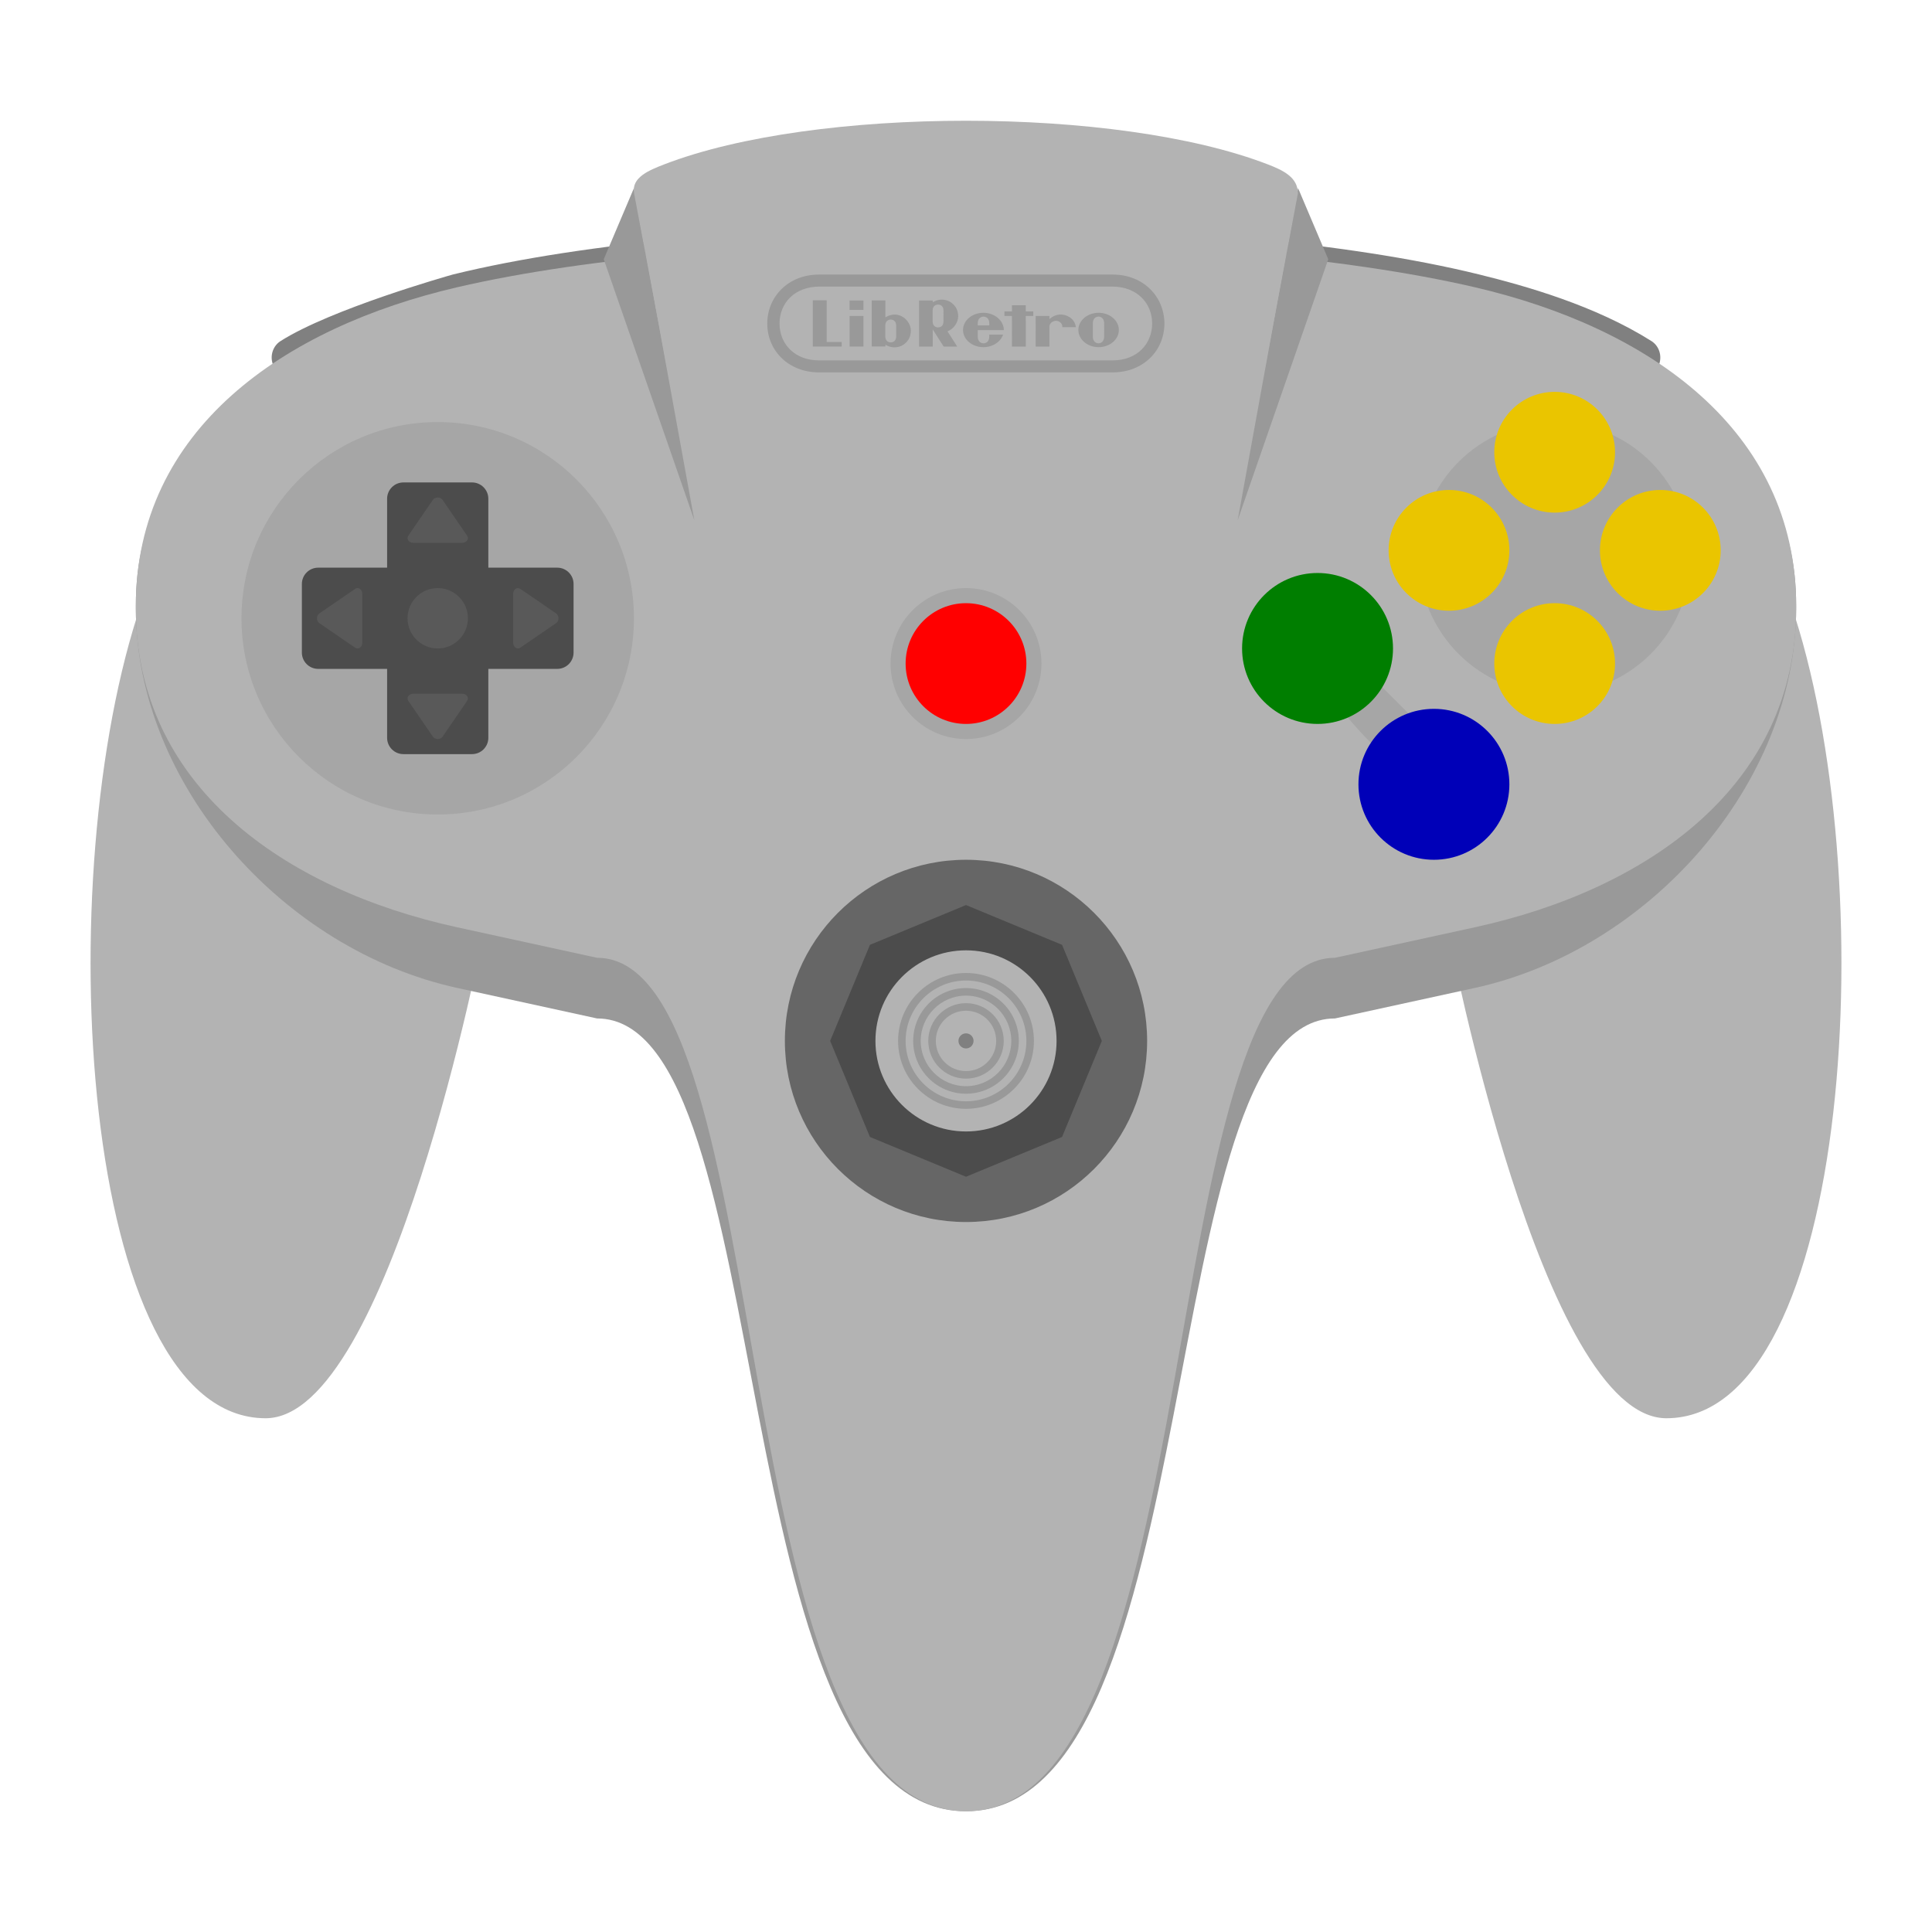 <?xml version="1.0" encoding="UTF-8" standalone="no"?>
<svg
   xmlns:dc="http://purl.org/dc/elements/1.1/"
   xmlns:cc="http://creativecommons.org/ns#"
   xmlns:rdf="http://www.w3.org/1999/02/22-rdf-syntax-ns#"
   xmlns:svg="http://www.w3.org/2000/svg"
   xmlns="http://www.w3.org/2000/svg"
   xmlns:sodipodi="http://sodipodi.sourceforge.net/DTD/sodipodi-0.dtd"
   xmlns:inkscape="http://www.inkscape.org/namespaces/inkscape"
   viewBox="0 0 341.333 341.333"
   height="341.333"
   width="341.333"
   xml:space="preserve"
   id="svg2"
   version="1.1"
   sodipodi:docname="Nintendo - Nintendo 64.svg"
   inkscape:version="0.92.2 (5c3e80d, 2017-08-06)"><sodipodi:namedview
     pagecolor="#ffffff"
     bordercolor="#666666"
     borderopacity="1"
     objecttolerance="10"
     gridtolerance="10"
     guidetolerance="10"
     inkscape:pageopacity="0"
     inkscape:pageshadow="2"
     inkscape:window-width="1024"
     inkscape:window-height="705"
     id="namedview106"
     showgrid="false"
     inkscape:pagecheckerboard="true"
     inkscape:zoom="0.69140623"
     inkscape:cx="170.66667"
     inkscape:cy="170.66667"
     inkscape:window-x="-8"
     inkscape:window-y="-8"
     inkscape:window-maximized="1"
     inkscape:current-layer="svg2" /><defs
     id="defs6"><clipPath
       id="clipPath18"
       clipPathUnits="userSpaceOnUse"><path
         id="path16"
         d="M 0,256 H 256 V 0 H 0 Z" /></clipPath><clipPath
       id="clipPath26"
       clipPathUnits="userSpaceOnUse"><path
         id="path24"
         d="M 4.003,248 H 251.997 V 8 H 4.003 Z" /></clipPath></defs><g
     id="g22"
     transform="matrix(1.333,0,0,-1.333,0,341.333)" /><path
     id="path38"
     style="fill:#b3b3b3;fill-opacity:1;fill-rule:nonzero;stroke:none;stroke-width:1.333"
     d="m 24.987,106.566 60.347,58.667 c 0,0 -16.459,85.333 -38.403,85.333 -32.916,0 -38.403,-96 -21.944,-144"
     inkscape:connector-curvature="0" /><path
     id="path42"
     style="fill:#b3b3b3;fill-opacity:1;fill-rule:nonzero;stroke:none;stroke-width:1.333"
     d="m 316.346,106.566 -60.347,58.667 c 0,0 16.459,85.333 38.403,85.333 32.916,0 38.403,-96 21.944,-144"
     inkscape:connector-curvature="0" /><path
     id="path46"
     style="fill:#808080;fill-opacity:1;fill-rule:nonzero;stroke:none;stroke-width:1.333"
     d="m 290.094,66.566 c -0.569,0 -1.145,-0.156 -1.671,-0.488 -9.179,-5.791 -20.761,-9.049 -28.681,-10.995 -45.755,-11.236 -132.28,-11.236 -178.092,-0.013 h -0.009 c -2.123,0.611 -20.973,6.084 -28.727,11.005 -1.533,0.961 -3.523,0.455 -4.447,-1.149 -0.927,-1.605 -0.436,-3.693 1.095,-4.665 8.932,-5.672 29.576,-11.519 30.452,-11.764 46.644,-11.456 134.656,-11.46 181.208,-0.031 8.339,2.051 20.579,5.503 30.543,11.791 1.531,0.967 2.024,3.053 1.107,4.663 -0.608,1.059 -1.683,1.647 -2.777,1.647"
     inkscape:connector-curvature="0" /><path
     id="path50"
     style="fill:#999999;fill-opacity:1;fill-rule:nonzero;stroke:none;stroke-width:1.333"
     d="m 80.795,61.414 c 46.416,-10.775 133.329,-10.775 179.744,0 30.636,7.113 56.795,14.349 56.795,45.553 v 0.479 c 0,31.204 -26.065,60.393 -56.795,67.1 l -24.687,5.387 c -32.592,0 -21.728,140.067 -65.185,140.067 -43.456,0 -32.592,-140.067 -65.185,-140.067 L 80.795,174.546 C 50.065,167.842 24,138.653 24,107.449 v -0.48 c 0,-31.204 26.159,-38.44 56.795,-45.553 z"
     inkscape:connector-curvature="0" /><path
     id="path54"
     style="fill:#b3b3b3;fill-opacity:1;fill-rule:nonzero;stroke:none;stroke-width:1.333"
     d="m 80.795,50.744 c 46.416,-10.771 133.329,-10.771 179.744,0 30.636,7.109 56.795,25.111 56.795,56.303 v 0.481 c 0,31.192 -26.065,49.6 -56.795,56.304 l -24.687,5.384 c -32.592,0 -21.728,150.784 -65.185,150.784 -43.456,0 -32.592,-150.784 -65.185,-150.784 l -24.687,-5.384 c -30.729,-6.704 -56.795,-25.112 -56.795,-56.304 v -0.481 c 0,-31.192 26.159,-49.193 56.795,-56.303"
     inkscape:connector-curvature="0" /><path
     id="path58"
     style="fill:#a6a6a6;fill-opacity:1;fill-rule:nonzero;stroke:none;stroke-width:1.333"
     d="m 112,109.233 c 0,19.145 -15.521,34.667 -34.667,34.667 -19.145,0 -34.667,-15.521 -34.667,-34.667 0,-19.145 15.521,-34.667 34.667,-34.667 C 96.479,74.566 112,90.087 112,109.233"
     inkscape:connector-curvature="0" /><path
     id="path62"
     style="fill:#4c4c4c;fill-opacity:1;fill-rule:nonzero;stroke:none;stroke-width:1.333"
     d="M 98.449,100.291 H 86.275 V 88.117 c 0,-1.593 -1.292,-2.884 -2.884,-2.884 H 71.276 c -1.593,0 -2.884,1.291 -2.884,2.884 V 100.291 H 56.217 c -1.592,0 -2.884,1.291 -2.884,2.884 v 12.115 c 0,1.592 1.292,2.884 2.884,2.884 h 12.175 v 12.175 c 0,1.592 1.291,2.884 2.884,2.884 h 12.115 c 1.592,0 2.884,-1.292 2.884,-2.884 v -12.175 h 12.175 c 1.593,0 2.884,-1.292 2.884,-2.884 v -12.115 c 0,-1.593 -1.291,-2.884 -2.884,-2.884"
     inkscape:connector-curvature="0" /><path
     id="path66"
     style="fill:#595959;fill-opacity:1;fill-rule:nonzero;stroke:none;stroke-width:1.333"
     d="m 72,109.233 c 0,-2.945 2.388,-5.333 5.333,-5.333 2.945,0 5.333,2.388 5.333,5.333 0,2.945 -2.388,5.333 -5.333,5.333 -2.945,0 -5.333,-2.388 -5.333,-5.333"
     inkscape:connector-curvature="0" /><path
     id="path70"
     style="fill:#595959;fill-opacity:1;fill-rule:nonzero;stroke:none;stroke-width:1.333"
     d="m 56.417,108.375 6.332,-4.341 c 0.556,-0.381 1.251,0.095 1.251,0.857 v 8.683 c 0,0.763 -0.695,1.239 -1.251,0.859 l -6.332,-4.341 c -0.556,-0.381 -0.556,-1.335 0,-1.716"
     inkscape:connector-curvature="0" /><path
     id="path74"
     style="fill:#595959;fill-opacity:1;fill-rule:nonzero;stroke:none;stroke-width:1.333"
     d="m 98.25,110.09 -6.332,4.341 c -0.556,0.381 -1.251,-0.095 -1.251,-0.857 v -8.683 c 0,-0.763 0.695,-1.239 1.251,-0.859 l 6.332,4.341 c 0.556,0.381 0.556,1.335 0,1.716"
     inkscape:connector-curvature="0" /><path
     id="path78"
     style="fill:#595959;fill-opacity:1;fill-rule:nonzero;stroke:none;stroke-width:1.333"
     d="m 78.191,88.316 4.341,6.332 c 0.381,0.556 -0.095,1.251 -0.857,1.251 h -8.683 c -0.763,0 -1.239,-0.695 -0.859,-1.251 l 4.341,-6.332 c 0.381,-0.556 1.335,-0.556 1.716,0"
     inkscape:connector-curvature="0" /><path
     id="path82"
     style="fill:#595959;fill-opacity:1;fill-rule:nonzero;stroke:none;stroke-width:1.333"
     d="m 76.476,130.149 -4.341,-6.332 c -0.381,-0.556 0.095,-1.251 0.857,-1.251 h 8.683 c 0.763,0 1.239,0.695 0.859,1.251 l -4.341,6.332 c -0.381,0.556 -1.335,0.556 -1.716,0"
     inkscape:connector-curvature="0" /><path
     id="path86"
     style="fill:#a6a6a6;fill-opacity:1;fill-rule:nonzero;stroke:none;stroke-width:1.333"
     d="m 184,117.233 c 0,7.364 -5.969,13.333 -13.333,13.333 -7.364,0 -13.333,-5.969 -13.333,-13.333 0,-7.364 5.969,-13.333 13.333,-13.333 7.364,0 13.333,5.969 13.333,13.333"
     inkscape:connector-curvature="0" /><path
     id="path90"
     style="fill:#666666;fill-opacity:1;fill-rule:nonzero;stroke:none;stroke-width:1.333"
     d="m 202.667,183.899 c 0,17.673 -14.327,32 -32,32 -17.673,0 -32,-14.327 -32,-32 0,-17.673 14.327,-32 32,-32 17.673,0 32,14.327 32,32"
     inkscape:connector-curvature="0" /><path
     id="path94"
     style="fill:#4c4c4c;fill-opacity:1;fill-rule:nonzero;stroke:none;stroke-width:1.333"
     d="m 187.637,200.87 -16.971,7.029 -16.971,-7.029 -7.029,-16.971 7.029,-16.971 16.971,-7.029 16.971,7.029 7.029,16.971 z"
     inkscape:connector-curvature="0" /><path
     id="path98"
     style="fill:#b3b3b3;fill-opacity:1;fill-rule:nonzero;stroke:none;stroke-width:1.333"
     d="m 186.667,183.899 c 0,8.836 -7.164,16 -16,16 -8.836,0 -16,-7.164 -16,-16 0,-8.836 7.164,-16 16,-16 8.836,0 16,7.164 16,16"
     inkscape:connector-curvature="0" /><path
     id="path102"
     style="fill:#ff0000;fill-opacity:1;fill-rule:nonzero;stroke:none;stroke-width:1.333"
     d="m 181.333,117.233 c 0,5.891 -4.776,10.667 -10.667,10.667 -5.891,0 -10.667,-4.776 -10.667,-10.667 0,-5.891 4.776,-10.667 10.667,-10.667 5.891,0 10.667,4.776 10.667,10.667"
     inkscape:connector-curvature="0" /><path
     id="path106"
     style="fill:#a6a6a6;fill-opacity:1;fill-rule:nonzero;stroke:none;stroke-width:1.333"
     d="m 234.667,122.546 c 0,0 9,11.623 10.667,10.627 1.667,-0.996 5.333,-5.313 5.333,-5.313 l -10.667,-10.627 z"
     inkscape:connector-curvature="0" /><path
     id="path110"
     style="fill:#007e00;fill-opacity:1;fill-rule:nonzero;stroke:none;stroke-width:1.333"
     d="m 246.108,114.566 c 0,7.364 -5.969,13.333 -13.333,13.333 -7.364,0 -13.333,-5.969 -13.333,-13.333 0,-7.364 5.969,-13.333 13.333,-13.333 7.364,0 13.333,5.969 13.333,13.333"
     inkscape:connector-curvature="0" /><path
     id="path114"
     style="fill:#a6a6a6;fill-opacity:1;fill-rule:nonzero;stroke:none;stroke-width:1.333"
     d="m 298.667,98.566 c 0,13.255 -10.745,24 -24,24 -13.255,0 -24,-10.745 -24,-24 0,-13.255 10.745,-24 24,-24 13.255,0 24,10.745 24,24"
     inkscape:connector-curvature="0" /><path
     id="path118"
     style="fill:#eac500;fill-opacity:1;fill-rule:nonzero;stroke:none;stroke-width:1.333"
     d="m 274.667,127.899 c -5.891,0 -10.667,-4.776 -10.667,-10.667 0,-5.891 4.776,-10.667 10.667,-10.667 5.891,0 10.667,4.776 10.667,10.667 0,5.891 -4.776,10.667 -10.667,10.667"
     inkscape:connector-curvature="0" /><path
     id="path122"
     style="fill:#eac500;fill-opacity:1;fill-rule:nonzero;stroke:none;stroke-width:1.333"
     d="m 274.667,90.566 c -5.891,0 -10.667,-4.776 -10.667,-10.667 0,-5.891 4.776,-10.667 10.667,-10.667 5.891,0 10.667,4.776 10.667,10.667 0,5.891 -4.776,10.667 -10.667,10.667"
     inkscape:connector-curvature="0" /><path
     id="path126"
     style="fill:#eac500;fill-opacity:1;fill-rule:nonzero;stroke:none;stroke-width:1.333"
     d="m 256,107.899 c -5.891,0 -10.667,-4.776 -10.667,-10.667 0,-5.891 4.776,-10.667 10.667,-10.667 5.891,0 10.667,4.776 10.667,10.667 0,5.891 -4.776,10.667 -10.667,10.667"
     inkscape:connector-curvature="0" /><path
     id="path130"
     style="fill:#eac500;fill-opacity:1;fill-rule:nonzero;stroke:none;stroke-width:1.333"
     d="m 293.333,107.899 c -5.891,0 -10.667,-4.776 -10.667,-10.667 0,-5.891 4.776,-10.667 10.667,-10.667 5.891,0 10.667,4.776 10.667,10.667 0,5.891 -4.776,10.667 -10.667,10.667"
     inkscape:connector-curvature="0" /><path
     id="path134"
     style="fill:#999999;fill-opacity:1;fill-rule:nonzero;stroke:none;stroke-width:1.333"
     d="M 122.667,91.899 112,33.233 106.667,45.805 Z"
     inkscape:connector-curvature="0" /><path
     id="path138"
     style="fill:#999999;fill-opacity:1;fill-rule:nonzero;stroke:none;stroke-width:1.333"
     d="m 218.667,91.899 10.667,-58.667 5.333,12.572 z"
     inkscape:connector-curvature="0" /><path
     id="path142"
     style="fill:#b3b3b3;fill-opacity:1;fill-rule:nonzero;stroke:none;stroke-width:1.333"
     d="m 117.36,29.037 c 26.653,-10.272 79.96,-10.272 106.613,0 2.741,1.057 5.331,2.291 5.331,5.136 L 218.642,90.666 H 122.69 L 112.029,34.173 c -0.528,-2.8 2.589,-4.079 5.331,-5.136"
     inkscape:connector-curvature="0" /><path
     id="path146"
     style="fill:#999999;fill-opacity:1;fill-rule:nonzero;stroke:none;stroke-width:1.333"
     d="m 196.524,63.673 h -51.773 c -4.373,0.016 -7.029,-2.919 -7.029,-6.519 0,-3.601 2.672,-6.512 7.029,-6.521 h 51.773 c 4.356,0.009 7.028,2.92 7.028,6.521 0,3.6 -2.655,6.535 -7.028,6.519 m 0.024,-15.165 h -51.824 c -5.483,-0.012 -9.168,3.931 -9.168,8.659 0,4.727 3.676,8.624 9.176,8.627 h 51.811 c 5.499,-0.003 9.176,-3.9 9.176,-8.627 0,-4.728 -3.685,-8.671 -9.171,-8.659"
     inkscape:connector-curvature="0" /><path
     id="path150"
     style="fill:#999999;fill-opacity:1;fill-rule:nonzero;stroke:none;stroke-width:1.333"
     d="m 178.783,53.927 h 2.448 v 1.095 h 1.324 v 0.805 h -1.324 l 0.003,5.4 h -2.453 l 0.003,-5.4 h -1.329 v -0.804 h 1.332 z"
     inkscape:connector-curvature="0" /><path
     inkscape:connector-curvature="0"
     d="m 150.104,55.817 h 2.447 v 5.411 H 150.104 Z"
     style="fill:#999999;fill-opacity:1;fill-rule:nonzero;stroke:none;stroke-width:1.333"
     id="path152" /><path
     inkscape:connector-curvature="0"
     d="m 150.097,53.089 h 2.452 v 1.663 h -2.452 z"
     style="fill:#999999;fill-opacity:1;fill-rule:nonzero;stroke:none;stroke-width:1.333"
     id="path154" /><path
     id="path158"
     style="fill:#999999;fill-opacity:1;fill-rule:nonzero;stroke:none;stroke-width:1.333"
     d="m 195.079,58.294 v 0 c 0,0.016 -0.003,0.82 -0.003,1.143 0,0.863 -0.509,1.219 -1,1.219 -0.489,0 -1.001,-0.356 -1.001,-1.219 v -1.165 c 0,0 0.003,-0.801 0.003,-1.128 0,-0.859 0.511,-1.212 0.999,-1.212 0.489,0 1,0.353 1,1.212 0,0.327 0,0.932 0.003,1.151 v -0.003 z m -0.983,-3.033 c -1.975,0 -3.577,1.36 -3.577,3.037 0,1.679 1.603,3.039 3.577,3.039 1.976,0 3.575,-1.36 3.575,-3.039 0,-1.677 -1.599,-3.037 -3.575,-3.037"
     inkscape:connector-curvature="0" /><path
     id="path162"
     style="fill:#999999;fill-opacity:1;fill-rule:nonzero;stroke:none;stroke-width:1.333"
     d="m 156.409,57.512 c 0,-0.839 0.579,-1.052 0.959,-1.052 0.389,0 0.96,0.213 0.96,1.052 0,0.276 -0.003,0.963 -0.003,0.963 0,0 0.003,0.676 0.003,0.964 0,0.835 -0.571,1.053 -0.959,1.053 -0.381,0 -0.96,-0.219 -0.96,-1.053 v -0.96 z m -2.397,-4.437 v 8.136 h 2.42 c 0,0 0.001,-0.264 0.001,-0.312 0.936,0.587 1.992,0.584 2.816,0.203 0.22,-0.104 1.673,-0.8 1.673,-2.684 0,-1.427 -1.348,-2.988 -3.111,-2.832 -0.58,0.051 -0.995,0.261 -1.384,0.483 v -2.993 z"
     inkscape:connector-curvature="0" /><path
     id="path166"
     style="fill:#999999;fill-opacity:1;fill-rule:nonzero;stroke:none;stroke-width:1.333"
     d="m 172.902,56.426 c 0.191,-0.332 0.541,-0.493 0.86,-0.493 h -0.001 0.003 -0.001 c 0.32,0 0.671,0.161 0.861,0.493 0.155,0.269 0.163,0.587 0.159,1.061 h -2.043 c -0.004,-0.475 0.007,-0.792 0.163,-1.061 m 1.873,3.021 c 0,0.991 -0.651,1.209 -1.012,1.209 -0.361,0 -1.024,-0.219 -1.024,-1.209 0,-0.297 0.003,-1.117 0.003,-1.117 h 4.608 c 0,-1.679 -1.62,-3.069 -3.609,-3.069 -1.989,0 -3.604,1.36 -3.604,3.039 0,1.677 1.615,3.037 3.604,3.037 1.651,0 3.045,-0.941 3.471,-2.219 l -2.437,0.001 c 0,0 0.001,0.023 0.001,0.328"
     inkscape:connector-curvature="0" /><path
     id="path170"
     style="fill:#999999;fill-opacity:1;fill-rule:nonzero;stroke:none;stroke-width:1.333"
     d="m 146.052,60.423 v -7.371 h -2.451 v 7.371 0.804 h 2.451 2.651 v -0.804 z"
     inkscape:connector-curvature="0" /><path
     id="path174"
     style="fill:#999999;fill-opacity:1;fill-rule:nonzero;stroke:none;stroke-width:1.333"
     d="m 187.686,57.798 h 2.397 c -0.247,-1.747 -1.883,-2.252 -2.724,-2.231 -0.808,0.025 -1.483,0.372 -1.951,0.819 -0.003,-0.133 0,-0.571 0,-0.571 l -2.428,0.003 -0.003,5.409 h 2.431 c 0,0 -0.003,-3.323 -0.003,-3.552 0,-0.471 0.496,-0.997 1.161,-0.997 0.665,0 1.119,0.527 1.119,0.997 z"
     inkscape:connector-curvature="0" /><path
     id="path178"
     style="fill:#999999;fill-opacity:1;fill-rule:nonzero;stroke:none;stroke-width:1.333"
     d="m 164.771,55.823 v -0.96 c 0,-0.835 0.579,-1.053 0.96,-1.053 0.388,0 0.959,0.219 0.959,1.053 0,0.288 -0.003,0.964 -0.003,0.964 0,0 0.003,0.687 0.003,0.963 0,0.839 -0.571,1.051 -0.96,1.051 -0.38,0 -0.959,-0.212 -0.959,-1.051 z m 4.513,0.061 c 0,-1.884 -1.453,-2.581 -1.673,-2.684 -0.824,-0.381 -1.88,-0.384 -2.816,0.203 0,-0.048 -0.001,-0.312 -0.001,-0.312 h -2.42 v 8.136 h 2.416 V 58.233 c 0.009,0.007 0.02,0.012 0.031,0.017 l 1.895,2.977 h 2.397 l -1.709,-2.687 c 1.123,-0.44 1.881,-1.585 1.881,-2.656"
     inkscape:connector-curvature="0" /><path
     id="path182"
     style="fill:#999999;fill-opacity:1;fill-rule:nonzero;stroke:none;stroke-width:1.333"
     d="m 170.667,171.899 c -6.617,0 -12,5.383 -12,12 0,6.617 5.383,12 12,12 6.617,0 12,-5.383 12,-12 0,-6.617 -5.383,-12 -12,-12"
     inkscape:connector-curvature="0" /><path
     id="path186"
     style="fill:#b3b3b3;fill-opacity:1;fill-rule:nonzero;stroke:none;stroke-width:1.333"
     d="m 170.667,173.233 c -5.881,0 -10.667,4.785 -10.667,10.667 0,5.881 4.785,10.667 10.667,10.667 5.881,0 10.667,-4.785 10.667,-10.667 0,-5.881 -4.785,-10.667 -10.667,-10.667"
     inkscape:connector-curvature="0" /><path
     id="path190"
     style="fill:#999999;fill-opacity:1;fill-rule:nonzero;stroke:none;stroke-width:1.333"
     d="m 170.667,174.566 c -5.147,0 -9.333,4.187 -9.333,9.333 0,5.147 4.187,9.333 9.333,9.333 5.147,0 9.333,-4.187 9.333,-9.333 0,-5.147 -4.187,-9.333 -9.333,-9.333"
     inkscape:connector-curvature="0" /><path
     id="path194"
     style="fill:#b3b3b3;fill-opacity:1;fill-rule:nonzero;stroke:none;stroke-width:1.333"
     d="m 170.667,175.899 c -4.411,0 -8,3.589 -8,8 0,4.411 3.589,8 8,8 4.411,0 8,-3.589 8,-8 0,-4.411 -3.589,-8 -8,-8"
     inkscape:connector-curvature="0" /><path
     id="path198"
     style="fill:#999999;fill-opacity:1;fill-rule:nonzero;stroke:none;stroke-width:1.333"
     d="m 170.667,177.233 c -3.676,0 -6.667,2.991 -6.667,6.667 0,3.676 2.991,6.667 6.667,6.667 3.676,0 6.667,-2.991 6.667,-6.667 0,-3.676 -2.991,-6.667 -6.667,-6.667"
     inkscape:connector-curvature="0" /><path
     id="path202"
     style="fill:#b3b3b3;fill-opacity:1;fill-rule:nonzero;stroke:none;stroke-width:1.333"
     d="m 176,183.899 c 0,2.945 -2.388,5.333 -5.333,5.333 -2.945,0 -5.333,-2.388 -5.333,-5.333 0,-2.945 2.388,-5.333 5.333,-5.333 2.945,0 5.333,2.388 5.333,5.333"
     inkscape:connector-curvature="0" /><path
     id="path206"
     style="fill:#808080;fill-opacity:1;fill-rule:nonzero;stroke:none;stroke-width:1.333"
     d="m 172,183.899 c 0,0.736 -0.597,1.333 -1.333,1.333 -0.736,0 -1.333,-0.597 -1.333,-1.333 0,-0.736 0.597,-1.333 1.333,-1.333 0.736,0 1.333,0.597 1.333,1.333"
     inkscape:connector-curvature="0" /><path
     id="path210"
     style="fill:#0000b8;fill-opacity:1;fill-rule:nonzero;stroke:none;stroke-width:1.333"
     d="m 266.667,138.566 c 0,7.364 -5.969,13.333 -13.333,13.333 -7.364,0 -13.333,-5.969 -13.333,-13.333 0,-7.364 5.969,-13.333 13.333,-13.333 7.364,0 13.333,5.969 13.333,13.333"
     inkscape:connector-curvature="0" /></svg>